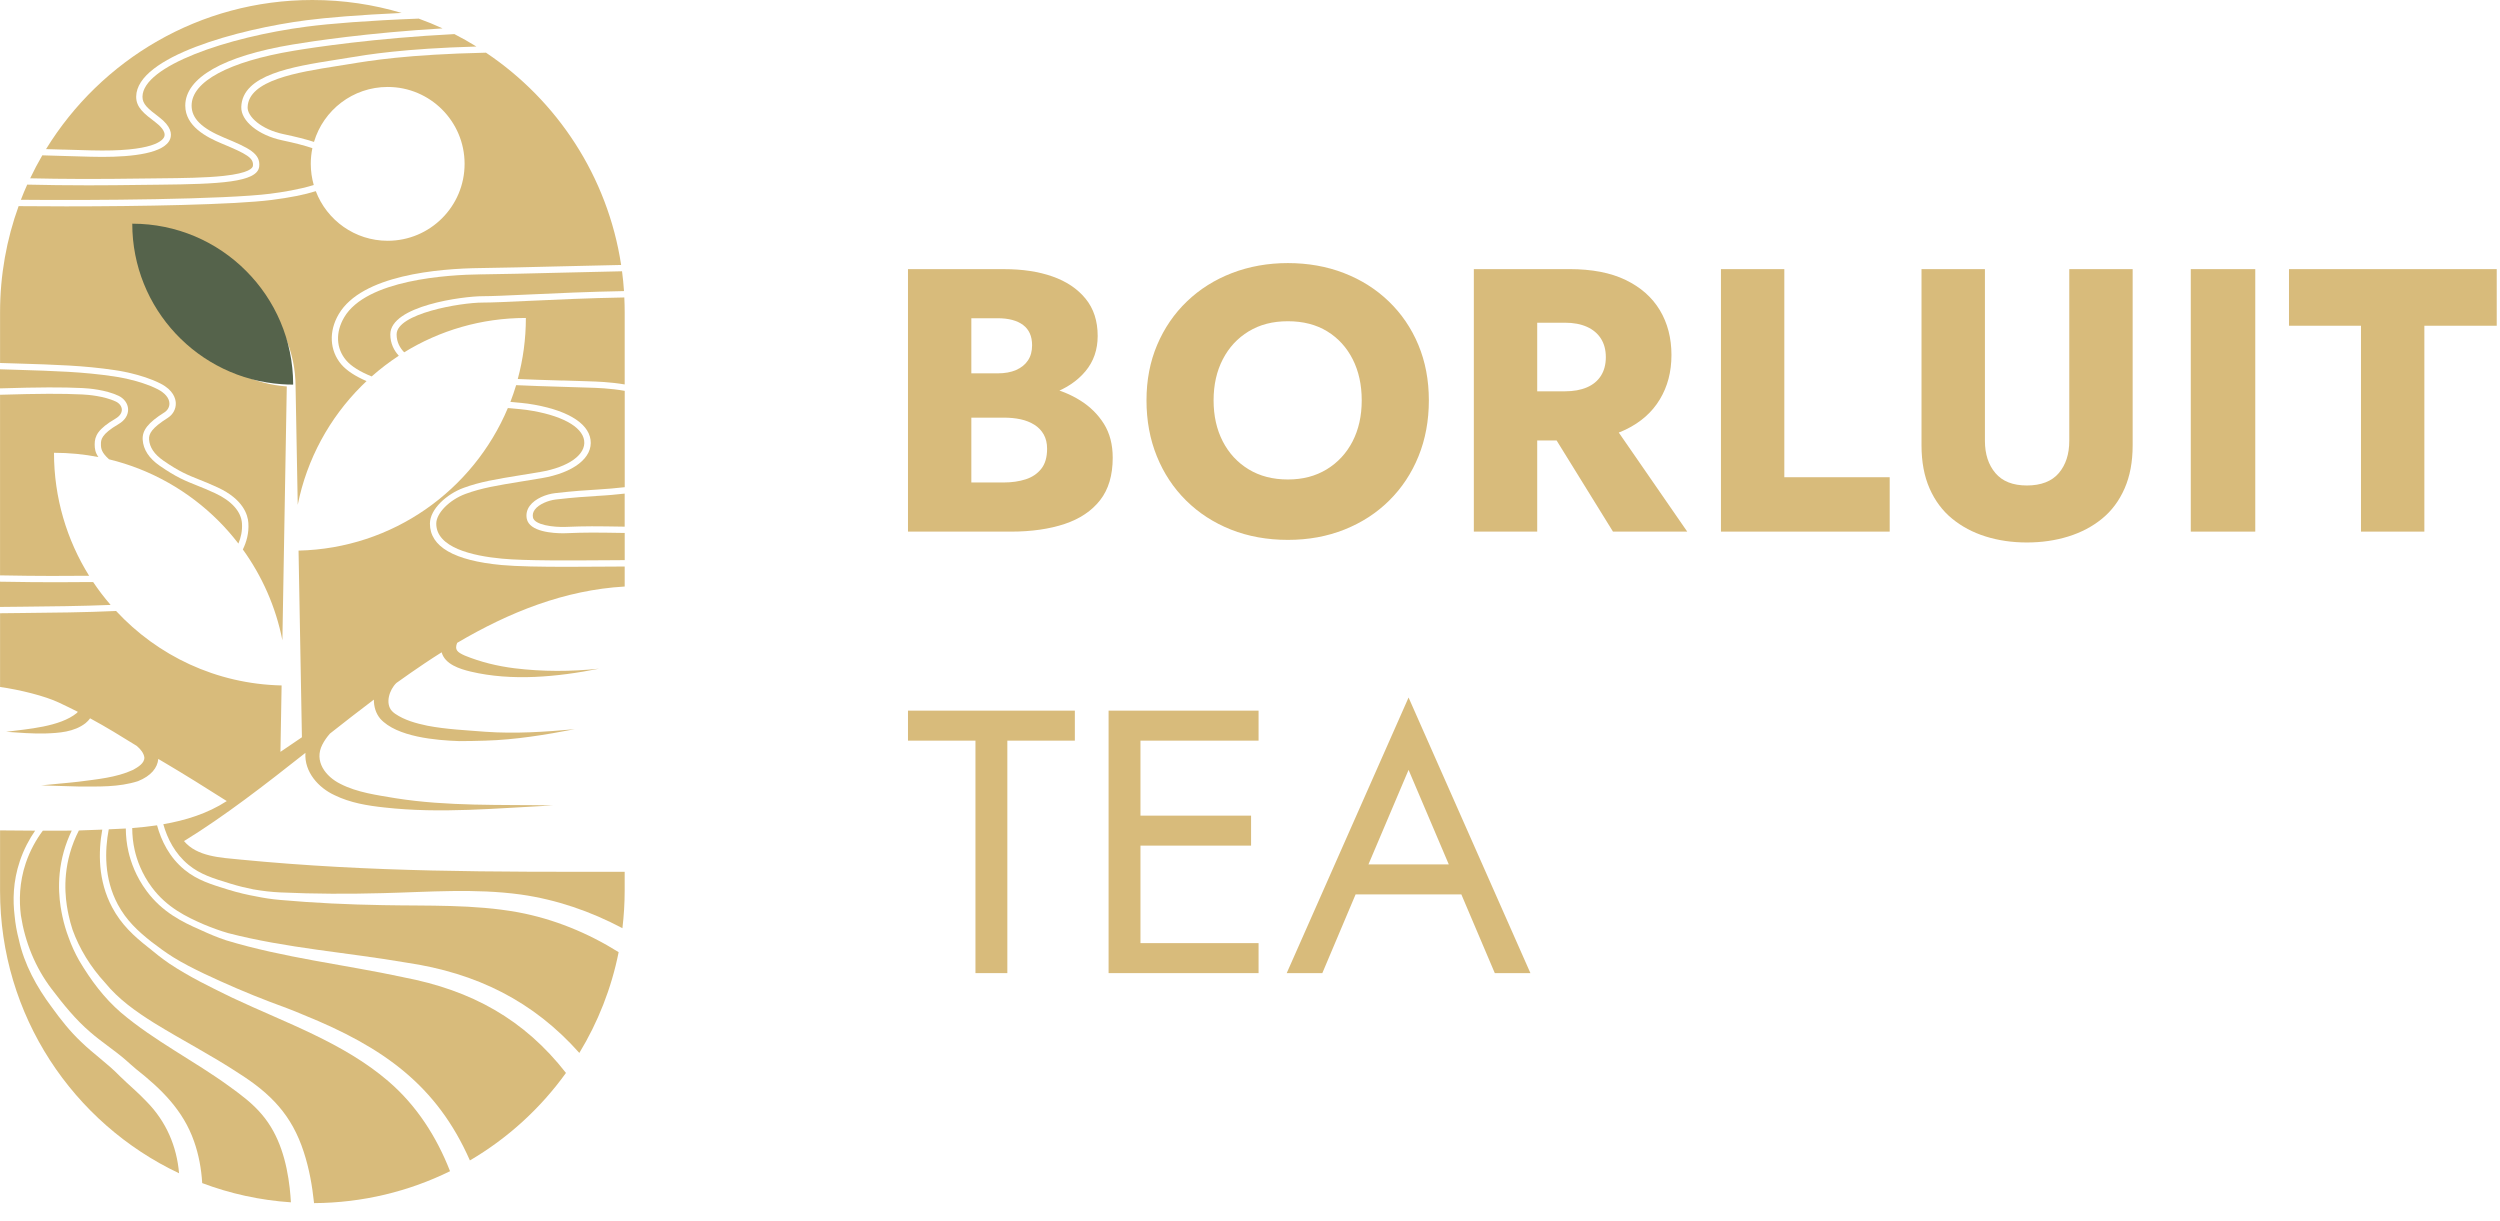 <svg width="129" height="63" viewBox="0 0 129 63" fill="none" xmlns="http://www.w3.org/2000/svg">
<path d="M49.291 19.265H51.478C51.85 19.265 52.171 19.207 52.434 19.091C52.698 18.975 52.902 18.81 53.043 18.597C53.186 18.384 53.256 18.124 53.256 17.814C53.256 17.35 53.101 17.002 52.791 16.769C52.482 16.537 52.044 16.421 51.476 16.421H50.121V24.896H51.785C52.211 24.896 52.591 24.841 52.927 24.732C53.263 24.623 53.53 24.442 53.729 24.19C53.93 23.939 54.03 23.594 54.03 23.154C54.03 22.871 53.972 22.625 53.856 22.419C53.74 22.213 53.578 22.044 53.372 21.916C53.166 21.788 52.931 21.693 52.665 21.636C52.401 21.578 52.107 21.55 51.785 21.55H49.289V19.77H52.153C52.811 19.77 53.449 19.84 54.069 19.983C54.688 20.125 55.249 20.354 55.752 20.671C56.255 20.987 56.658 21.387 56.962 21.87C57.265 22.354 57.416 22.938 57.416 23.62C57.416 24.523 57.2 25.253 56.767 25.807C56.334 26.361 55.725 26.771 54.939 27.035C54.153 27.298 53.224 27.432 52.153 27.432H46.852V13.888H51.824C52.765 13.888 53.595 14.015 54.309 14.266C55.025 14.518 55.594 14.898 56.012 15.408C56.431 15.918 56.64 16.56 56.64 17.334C56.64 18.043 56.431 18.65 56.012 19.153C55.594 19.656 55.025 20.039 54.309 20.303C53.594 20.567 52.765 20.701 51.824 20.701H49.289V19.269L49.291 19.265Z" fill="#D8BB7B"/>
<path d="M59.71 17.795C60.077 16.931 60.589 16.182 61.249 15.55C61.907 14.919 62.681 14.432 63.571 14.089C64.461 13.748 65.421 13.575 66.454 13.575C67.486 13.575 68.462 13.746 69.345 14.089C70.228 14.43 71.001 14.917 71.658 15.55C72.316 16.182 72.826 16.931 73.187 17.795C73.547 18.659 73.729 19.614 73.729 20.659C73.729 21.703 73.551 22.664 73.196 23.541C72.84 24.419 72.337 25.179 71.686 25.825C71.036 26.47 70.265 26.97 69.375 27.325C68.485 27.68 67.511 27.858 66.454 27.858C65.396 27.858 64.403 27.68 63.513 27.325C62.623 26.97 61.852 26.47 61.201 25.825C60.549 25.179 60.047 24.419 59.692 23.541C59.337 22.664 59.159 21.703 59.159 20.659C59.159 19.614 59.342 18.659 59.71 17.795ZM63.096 22.778C63.412 23.39 63.857 23.87 64.431 24.219C65.004 24.567 65.68 24.741 66.454 24.741C67.228 24.741 67.882 24.567 68.457 24.219C69.03 23.87 69.475 23.39 69.792 22.778C70.107 22.166 70.265 21.459 70.265 20.659C70.265 19.858 70.11 19.153 69.801 18.541C69.491 17.929 69.053 17.447 68.485 17.098C67.917 16.75 67.24 16.576 66.454 16.576C65.667 16.576 65.006 16.75 64.431 17.098C63.857 17.447 63.412 17.927 63.096 18.541C62.779 19.153 62.621 19.86 62.621 20.659C62.621 21.457 62.779 22.164 63.096 22.778Z" fill="#D8BB7B"/>
<path d="M79.32 13.886V27.43H76.05V13.886H79.32ZM78.101 13.886H80.984C82.145 13.886 83.112 14.073 83.886 14.448C84.66 14.822 85.248 15.341 85.647 16.004C86.046 16.669 86.247 17.44 86.247 18.317C86.247 19.195 86.046 19.946 85.647 20.609C85.248 21.274 84.66 21.793 83.886 22.166C83.112 22.541 82.145 22.727 80.984 22.727H78.101V20.192H80.752C81.19 20.192 81.568 20.124 81.885 19.988C82.2 19.853 82.442 19.652 82.609 19.389C82.776 19.125 82.861 18.805 82.861 18.43C82.861 18.055 82.776 17.737 82.609 17.473C82.441 17.209 82.2 17.005 81.885 16.864C81.568 16.722 81.192 16.652 80.752 16.652H78.101V13.885V13.886ZM82.822 21.297L87.06 27.43H83.229L79.436 21.297H82.822Z" fill="#D8BB7B"/>
<path d="M92.071 13.887V24.625H97.508V27.431H88.801V13.887H92.071Z" fill="#D8BB7B"/>
<path d="M102.422 13.887V22.748C102.422 23.433 102.603 23.987 102.964 24.412C103.324 24.838 103.866 25.051 104.589 25.051C105.312 25.051 105.873 24.838 106.234 24.412C106.594 23.987 106.775 23.433 106.775 22.748V13.887H110.045V22.98C110.045 23.832 109.906 24.574 109.628 25.206C109.351 25.837 108.964 26.358 108.468 26.762C107.972 27.169 107.391 27.475 106.726 27.682C106.061 27.888 105.349 27.992 104.587 27.992C103.826 27.992 103.117 27.888 102.459 27.682C101.801 27.476 101.224 27.169 100.728 26.762C100.232 26.356 99.845 25.837 99.567 25.206C99.289 24.574 99.15 23.832 99.15 22.98V13.887H102.42H102.422Z" fill="#D8BB7B"/>
<path d="M116.372 13.887V27.431H113.044V13.887H116.372Z" fill="#D8BB7B"/>
<path d="M118.112 13.887H128.831V16.808H125.097V27.431H121.827V16.808H118.112V13.887Z" fill="#D8BB7B"/>
<path d="M46.852 36.669H55.462V38.217H51.979V50.213H50.334V38.217H46.852V36.669Z" fill="#D8BB7B"/>
<path d="M58.848 36.669V50.213H57.203V36.669H58.848ZM58.112 36.669H64.942V38.217H58.112V36.669ZM58.112 42.087H64.555V43.634H58.112V42.087ZM58.112 48.665H64.942V50.213H58.112V48.665Z" fill="#D8BB7B"/>
<path d="M70.399 45.105L70.244 45.453L68.232 50.213H66.394L72.682 35.992L78.97 50.213H77.132L75.158 45.569L75.004 45.182L72.682 39.726L70.399 45.105ZM69.722 44.602H75.719L76.3 46.15H69.141L69.722 44.602Z" fill="#D8BB7B"/>
<path d="M30.826 25.589C30.295 25.623 29.633 25.663 28.68 25.774C28.3 25.818 27.807 26.012 27.596 26.298C27.503 26.425 27.473 26.557 27.501 26.703C27.575 27.083 28.543 27.215 29.208 27.188C30.247 27.146 30.708 27.151 32.233 27.176V25.47C32.024 25.493 31.8 25.514 31.563 25.537C31.339 25.558 31.1 25.572 30.824 25.589H30.826Z" fill="#D8BB7B"/>
<path d="M24.829 14.156C23.085 14.176 18.904 14.432 17.76 16.374C17.305 17.148 17.34 17.977 17.859 18.589C18.133 18.913 18.598 19.189 19.178 19.424C19.618 19.036 20.086 18.679 20.578 18.355C20.339 18.093 20.14 17.732 20.14 17.254C20.14 15.776 23.895 15.284 24.905 15.284C25.392 15.284 26.23 15.245 27.292 15.196C28.654 15.133 30.407 15.053 32.198 15.02C32.175 14.675 32.142 14.336 32.097 13.998C31.125 14.017 29.994 14.044 28.884 14.072C27.327 14.111 25.858 14.146 24.833 14.158L24.829 14.156Z" fill="#D8BB7B"/>
<path d="M18.043 3.302C17.829 3.337 17.607 3.372 17.382 3.409C15.348 3.731 12.819 4.134 12.777 5.534C12.763 6.011 13.468 6.677 14.631 6.922C15.236 7.05 15.762 7.178 16.202 7.323C16.689 5.683 18.207 4.487 20.005 4.487C22.196 4.487 23.973 6.264 23.973 8.455C23.973 10.647 22.196 12.424 20.005 12.424C18.309 12.424 16.863 11.36 16.295 9.864C15.714 10.047 14.954 10.199 14.014 10.318C12.075 10.565 7.206 10.649 3.405 10.649C2.513 10.649 1.683 10.644 0.96 10.637C0.341 12.348 0.003 14.193 0.003 16.117V18.73C0.278 18.738 0.543 18.747 0.795 18.754C2.918 18.819 4.322 18.861 5.915 19.097C5.968 19.104 7.285 19.282 8.288 19.795C8.944 20.131 9.06 20.564 9.071 20.793C9.085 21.102 8.928 21.391 8.65 21.567C7.829 22.086 7.672 22.386 7.692 22.675C7.72 23.085 7.961 23.442 8.432 23.769C9.254 24.339 9.702 24.517 10.27 24.743C10.543 24.852 10.853 24.976 11.243 25.157C12.548 25.764 12.789 26.562 12.816 26.984C12.851 27.51 12.719 27.966 12.531 28.353C13.521 29.725 14.232 31.315 14.571 33.037L14.798 19.94C11.442 19.707 8.793 16.911 8.793 13.497C10.576 13.497 12.191 14.22 13.359 15.389C14.525 16.555 15.246 18.163 15.252 19.941V19.957L15.363 26.05C15.836 23.683 17.006 21.567 18.647 19.924C18.735 19.836 18.823 19.752 18.914 19.665C18.349 19.421 17.894 19.134 17.609 18.8C17.006 18.087 16.956 17.096 17.479 16.209C18.662 14.198 22.59 13.855 24.828 13.831C25.851 13.819 27.32 13.783 28.875 13.745C29.971 13.718 31.088 13.69 32.051 13.672C31.357 9.112 28.75 5.179 25.076 2.718C21.004 2.809 19.058 3.135 18.047 3.304L18.043 3.302Z" fill="#D8BB7B"/>
<path d="M29.037 19.633C29.433 19.646 29.848 19.658 30.289 19.672L30.386 19.676C30.78 19.688 31.48 19.709 32.234 19.837V16.117C32.234 15.859 32.227 15.604 32.215 15.349C30.424 15.38 28.667 15.461 27.304 15.524C26.238 15.574 25.397 15.613 24.903 15.613C23.763 15.613 20.465 16.177 20.465 17.255C20.465 17.66 20.645 17.962 20.856 18.179C22.683 17.055 24.833 16.407 27.135 16.407C27.135 17.496 26.989 18.552 26.717 19.556C27.404 19.588 28.164 19.611 29.031 19.637L29.037 19.633Z" fill="#D8BB7B"/>
<path d="M27.932 24.676C27.577 24.736 27.255 24.788 26.958 24.836C25.651 25.049 24.863 25.177 24.027 25.483C23.192 25.789 22.511 26.479 22.511 27.019C22.511 28.252 24.356 28.683 25.906 28.827C27.109 28.94 29.424 28.922 31.466 28.908C31.73 28.906 31.987 28.904 32.235 28.903V27.501C30.712 27.476 30.254 27.471 29.222 27.513C29.194 27.513 29.132 27.517 29.049 27.517C28.566 27.517 27.315 27.45 27.181 26.764C27.136 26.53 27.188 26.301 27.334 26.102C27.614 25.721 28.193 25.497 28.645 25.446C29.607 25.336 30.272 25.293 30.808 25.262C31.081 25.244 31.318 25.23 31.536 25.209C31.79 25.184 32.022 25.163 32.236 25.139V20.168C31.482 20.034 30.771 20.013 30.377 20.002L30.28 19.999C29.841 19.985 29.424 19.973 29.03 19.96C28.138 19.934 27.35 19.909 26.633 19.874C26.544 20.166 26.446 20.454 26.337 20.738C26.351 20.738 26.365 20.741 26.379 20.741C26.784 20.778 27.076 20.806 27.238 20.829C29.169 21.111 30.347 21.79 30.472 22.69C30.601 23.615 29.605 24.395 27.936 24.676H27.932Z" fill="#D8BB7B"/>
<path d="M8.473 21.287C8.651 21.174 8.751 20.995 8.742 20.805C8.73 20.538 8.51 20.275 8.137 20.085C7.184 19.598 5.88 19.422 5.868 19.421C4.29 19.187 2.895 19.144 0.783 19.079C0.533 19.072 0.273 19.064 0 19.055V20.04C2.049 19.978 3.215 19.975 4.26 20.024C4.593 20.04 5.44 20.11 6.107 20.418C6.403 20.555 6.596 20.819 6.61 21.107C6.624 21.408 6.448 21.69 6.123 21.88C5.208 22.416 5.208 22.698 5.208 22.923C5.208 23.148 5.24 23.352 5.625 23.7C7.801 24.228 9.745 25.346 11.277 26.878C11.643 27.244 11.984 27.637 12.302 28.048C12.431 27.739 12.511 27.39 12.485 27.003C12.446 26.4 11.954 25.848 11.101 25.45C10.719 25.273 10.415 25.151 10.146 25.044C9.558 24.81 9.094 24.625 8.242 24.034C7.692 23.653 7.396 23.201 7.363 22.692C7.331 22.205 7.641 21.811 8.473 21.285V21.287Z" fill="#D8BB7B"/>
<path d="M13.971 9.992C14.515 9.924 15.438 9.781 16.189 9.547C16.091 9.201 16.036 8.835 16.036 8.455C16.036 8.177 16.064 7.906 16.119 7.644C15.725 7.512 15.217 7.379 14.564 7.241C13.338 6.983 12.429 6.244 12.45 5.523C12.499 3.852 15.067 3.444 17.331 3.085C17.556 3.05 17.778 3.015 17.991 2.979C18.97 2.816 20.815 2.508 24.583 2.401C24.214 2.172 23.835 1.958 23.447 1.759C19.329 1.97 16.196 2.445 15.153 2.619C11.808 3.177 9.887 4.207 9.887 5.449C9.887 6.112 10.406 6.622 11.57 7.106C12.842 7.634 13.451 7.919 13.375 8.596C13.284 9.416 11.28 9.498 8.235 9.53C7.968 9.533 7.704 9.535 7.449 9.539C6.348 9.554 5.407 9.563 4.557 9.563C3.396 9.563 2.404 9.549 1.404 9.526C1.287 9.783 1.18 10.045 1.078 10.309C4.798 10.346 11.614 10.293 13.968 9.994L13.971 9.992Z" fill="#D8BB7B"/>
<path d="M3.27 7.718C3.673 7.731 4.121 7.745 4.681 7.759C7.942 7.848 8.411 7.238 8.478 7.048C8.573 6.777 8.227 6.462 8.012 6.301C7.435 5.863 7.02 5.546 7.027 4.98C7.059 2.925 12.293 1.5 15.806 1.045C16.853 0.909 18.524 0.769 20.724 0.668C19.264 0.234 17.72 0 16.119 0C10.306 0 5.212 3.078 2.376 7.694C2.667 7.702 2.953 7.709 3.27 7.72V7.718Z" fill="#D8BB7B"/>
<path d="M32.234 30.272V29.232C31.986 29.232 31.731 29.236 31.468 29.237C30.752 29.243 30.002 29.248 29.279 29.248C27.93 29.248 26.669 29.229 25.876 29.155C23.426 28.926 22.184 28.208 22.184 27.019C22.184 26.263 23.065 25.487 23.915 25.176C24.778 24.859 25.579 24.729 26.905 24.513C27.2 24.465 27.522 24.413 27.878 24.353C29.332 24.108 30.243 23.457 30.143 22.735C30.041 21.999 28.936 21.408 27.186 21.153C27.033 21.13 26.729 21.102 26.346 21.067C26.3 21.064 26.252 21.058 26.205 21.055C24.421 25.297 20.27 28.302 15.405 28.411L15.579 38.043L14.471 38.795L14.531 35.369C11.157 35.295 8.128 33.832 5.991 31.527C4.431 31.6 2.661 31.617 1.177 31.631C0.751 31.635 0.359 31.64 0.003 31.644V35.448C1.027 35.592 2.322 35.913 3.041 36.254C3.398 36.423 3.72 36.579 4.016 36.73C4.003 36.748 3.986 36.769 3.965 36.79C3.092 37.506 1.421 37.617 0.315 37.761C0.985 37.809 1.657 37.861 2.332 37.847C3.046 37.823 3.82 37.775 4.413 37.316C4.513 37.233 4.591 37.149 4.649 37.065C5.523 37.538 6.207 37.965 7.057 38.489C7.249 38.653 7.421 38.862 7.449 39.084C7.461 39.388 7.111 39.587 6.865 39.726C5.998 40.127 4.992 40.211 4.038 40.338C3.405 40.412 2.765 40.456 2.13 40.525C2.768 40.537 3.409 40.575 4.051 40.584C5.071 40.584 6.119 40.628 7.12 40.308C7.801 40.035 8.128 39.615 8.167 39.161C8.3 39.24 8.439 39.323 8.584 39.408C9.342 39.853 10.789 40.75 11.702 41.335C10.707 41.983 9.562 42.333 8.427 42.53C8.635 43.269 9.022 44.048 9.732 44.628C10.332 45.119 10.981 45.318 11.878 45.592C12.316 45.727 12.726 45.824 13.088 45.895C13.094 45.895 13.097 45.895 13.101 45.896C13.554 45.975 14.014 46.028 14.473 46.049C16.23 46.13 17.992 46.134 19.751 46.086C22.124 46.028 24.493 45.831 26.877 46.158C28.708 46.417 30.483 47.026 32.117 47.895C32.192 47.26 32.233 46.612 32.233 45.956V44.985C25.392 44.987 19.211 45.015 12.402 44.354C11.363 44.254 10.165 44.199 9.495 43.4C11.609 42.101 13.679 40.489 15.76 38.848C15.695 39.828 16.427 40.649 17.273 41.036C18.077 41.427 18.963 41.573 19.839 41.666C22.743 41.992 25.644 41.703 28.542 41.559C25.835 41.513 23.095 41.613 20.416 41.189C19.461 41.028 18.432 40.894 17.57 40.451C16.796 40.069 16.188 39.274 16.636 38.416C16.74 38.212 16.873 38.027 17.025 37.853C17.778 37.26 18.532 36.672 19.292 36.099C19.289 36.458 19.389 36.808 19.625 37.089C20.474 38.029 22.502 38.201 23.697 38.241C24.138 38.238 24.615 38.234 25.054 38.217C26.602 38.171 28.143 37.918 29.656 37.626C28.122 37.767 26.593 37.867 25.06 37.76C24.057 37.679 23.033 37.636 22.048 37.446C21.45 37.32 20.875 37.161 20.388 36.829C20.335 36.792 20.267 36.736 20.224 36.688C19.866 36.296 20.091 35.592 20.453 35.242C20.939 34.894 21.424 34.555 21.915 34.226C22.203 34.032 22.495 33.844 22.789 33.659C22.958 34.28 23.723 34.518 24.282 34.653C26.419 35.161 28.78 34.929 30.91 34.504C29.464 34.657 27.992 34.66 26.551 34.483C25.663 34.372 24.799 34.161 23.985 33.828C23.591 33.651 23.448 33.533 23.589 33.172C26.27 31.591 29.133 30.442 32.234 30.265V30.272Z" fill="#D8BB7B"/>
<path d="M5.708 31.214C5.384 30.84 5.083 30.447 4.807 30.034H4.526C4.065 30.039 3.535 30.043 2.913 30.043C2.118 30.043 1.166 30.036 0 30.015V31.318C0.355 31.313 0.746 31.309 1.171 31.306C2.568 31.292 4.221 31.276 5.708 31.214Z" fill="#D8BB7B"/>
<path d="M5.275 8.096C5.071 8.096 4.867 8.093 4.67 8.087C4.111 8.071 3.662 8.059 3.259 8.047C2.878 8.034 2.536 8.026 2.183 8.015C1.958 8.4 1.75 8.796 1.557 9.201C3.238 9.238 4.918 9.248 7.446 9.211C7.702 9.208 7.966 9.204 8.234 9.202C9.398 9.19 10.603 9.178 11.54 9.076C12.867 8.933 13.039 8.666 13.051 8.559C13.097 8.154 12.751 7.95 11.445 7.408C10.636 7.072 9.56 6.504 9.56 5.449C9.56 4.012 11.526 2.891 15.099 2.297C16.096 2.131 18.995 1.69 22.837 1.465C22.435 1.28 22.024 1.111 21.605 0.96C18.984 1.06 17.02 1.219 15.846 1.372C11.69 1.912 7.377 3.412 7.352 4.986C7.347 5.371 7.625 5.6 8.207 6.042C8.84 6.522 8.87 6.914 8.784 7.159C8.519 7.911 6.842 8.096 5.275 8.096Z" fill="#D8BB7B"/>
<path d="M4.524 29.71H4.598C3.45 27.869 2.786 25.693 2.786 23.364C3.571 23.364 4.336 23.439 5.078 23.584C4.916 23.353 4.885 23.158 4.885 22.928C4.885 22.488 5.061 22.129 5.961 21.601C6.179 21.473 6.295 21.304 6.287 21.127C6.278 20.961 6.158 20.805 5.974 20.718C5.36 20.435 4.563 20.37 4.248 20.354C3.209 20.305 2.049 20.308 0.002 20.37V29.689C2.081 29.73 3.478 29.719 4.524 29.71Z" fill="#D8BB7B"/>
<path d="M7.555 56.833C7.141 56.388 6.635 55.973 6.181 55.526C5.562 54.886 4.841 54.395 4.19 53.764C3.62 53.229 3.129 52.606 2.674 51.975C1.896 50.937 1.249 49.762 0.973 48.485C0.864 48.072 0.791 47.66 0.754 47.252C0.66 46.471 0.665 45.49 1.027 44.424C1.231 43.82 1.509 43.301 1.813 42.862C1.161 42.858 0.506 42.851 0.003 42.848V45.965C0.003 52.404 3.78 57.961 9.24 60.541C9.12 59.157 8.587 57.88 7.558 56.835L7.555 56.833Z" fill="#D8BB7B"/>
<path d="M20.822 50.427C17.779 49.773 14.649 49.424 11.664 48.519C11.217 48.371 10.786 48.188 10.36 47.991C10.355 47.987 10.348 47.986 10.341 47.982C9.403 47.574 8.385 47.071 7.579 45.995C7.004 45.226 6.744 44.455 6.628 43.944C6.538 43.553 6.494 43.152 6.492 42.751C6.19 42.77 5.894 42.783 5.611 42.793C5.403 43.887 5.365 45.335 6.079 46.67C6.513 47.484 7.113 48.042 7.813 48.596C8.176 48.876 8.55 49.148 8.932 49.389C9.445 49.709 9.993 49.982 10.545 50.248C11.653 50.77 12.784 51.259 13.927 51.694C14.499 51.906 15.09 52.121 15.665 52.369C19.8 54.042 22.539 56.008 24.247 59.878C26.2 58.735 27.888 57.192 29.204 55.363C27.051 52.605 24.346 51.101 20.815 50.427H20.822Z" fill="#D8BB7B"/>
<path d="M14.953 61.331C14.796 59.961 14.424 58.577 13.519 57.514C13.044 56.946 12.464 56.512 11.85 56.068C10.024 54.737 7.979 53.72 6.246 52.253C5.367 51.497 4.677 50.565 4.086 49.567C3.87 49.185 3.687 48.788 3.543 48.382C3.539 48.375 3.537 48.369 3.536 48.362C3.411 48.032 3.302 47.671 3.219 47.279C3.119 46.795 2.85 45.509 3.293 43.935C3.398 43.564 3.536 43.205 3.701 42.86C3.293 42.866 2.763 42.867 2.209 42.864C1.87 43.319 1.555 43.872 1.332 44.53C0.989 45.548 0.985 46.487 1.078 47.235C1.288 48.605 1.822 49.928 2.665 51.032C3.261 51.817 3.901 52.612 4.653 53.254C5.214 53.746 5.873 54.169 6.454 54.668C6.644 54.83 6.828 55.008 7.025 55.168C8.316 56.186 9.449 57.282 10.012 58.891C10.258 59.586 10.39 60.314 10.434 61.048C11.873 61.59 13.41 61.933 15.011 62.04C14.997 61.803 14.978 61.565 14.951 61.329L14.953 61.331Z" fill="#D8BB7B"/>
<path d="M20.038 55.79C17.704 53.792 14.751 52.786 12.007 51.493C10.886 50.948 9.768 50.408 8.726 49.713C8.353 49.456 8.005 49.18 7.662 48.895C7.657 48.892 7.653 48.888 7.648 48.885C6.904 48.299 6.262 47.71 5.791 46.827C5.048 45.439 5.071 43.946 5.277 42.808C4.899 42.82 4.544 42.831 4.225 42.846C4.179 42.848 4.127 42.852 4.07 42.853C3.879 43.226 3.722 43.618 3.608 44.027C3.186 45.523 3.442 46.753 3.539 47.214C3.594 47.474 3.661 47.722 3.738 47.956C3.738 47.96 3.741 47.965 3.741 47.968C4.097 48.953 4.667 49.887 5.414 50.7C6.116 51.564 7.015 52.197 7.952 52.784C9.395 53.674 10.902 54.447 12.32 55.381C13.975 56.432 15.059 57.537 15.676 59.447C15.957 60.306 16.112 61.19 16.205 62.081C18.723 62.066 21.102 61.475 23.222 60.434C22.534 58.665 21.488 57.032 20.038 55.792V55.79Z" fill="#D8BB7B"/>
<path d="M26.729 47.073C24.451 46.658 22.082 46.751 19.757 46.705C17.984 46.675 16.214 46.595 14.447 46.436C14.028 46.401 13.615 46.338 13.207 46.253C12.793 46.179 12.309 46.07 11.784 45.909C10.886 45.632 10.178 45.416 9.527 44.885C8.742 44.245 8.324 43.388 8.104 42.586C7.671 42.651 7.24 42.695 6.823 42.727C6.823 43.112 6.865 43.497 6.95 43.87C7.059 44.35 7.303 45.075 7.843 45.796C8.614 46.825 9.611 47.307 10.524 47.703C10.934 47.872 11.351 48.028 11.778 48.15C14.781 48.927 17.915 49.145 20.967 49.671C24.601 50.206 27.524 51.666 29.894 54.331C30.852 52.754 31.549 51.001 31.922 49.131C30.333 48.137 28.575 47.416 26.728 47.073H26.729Z" fill="#D8BB7B"/>
<path d="M15.125 19.825V19.846C14.93 19.846 14.735 19.839 14.543 19.825C10.23 19.526 6.825 15.932 6.825 11.542C9.118 11.542 11.194 12.471 12.694 13.975C14.193 15.473 15.122 17.54 15.127 19.825H15.125Z" fill="#55634B"/>
</svg>
